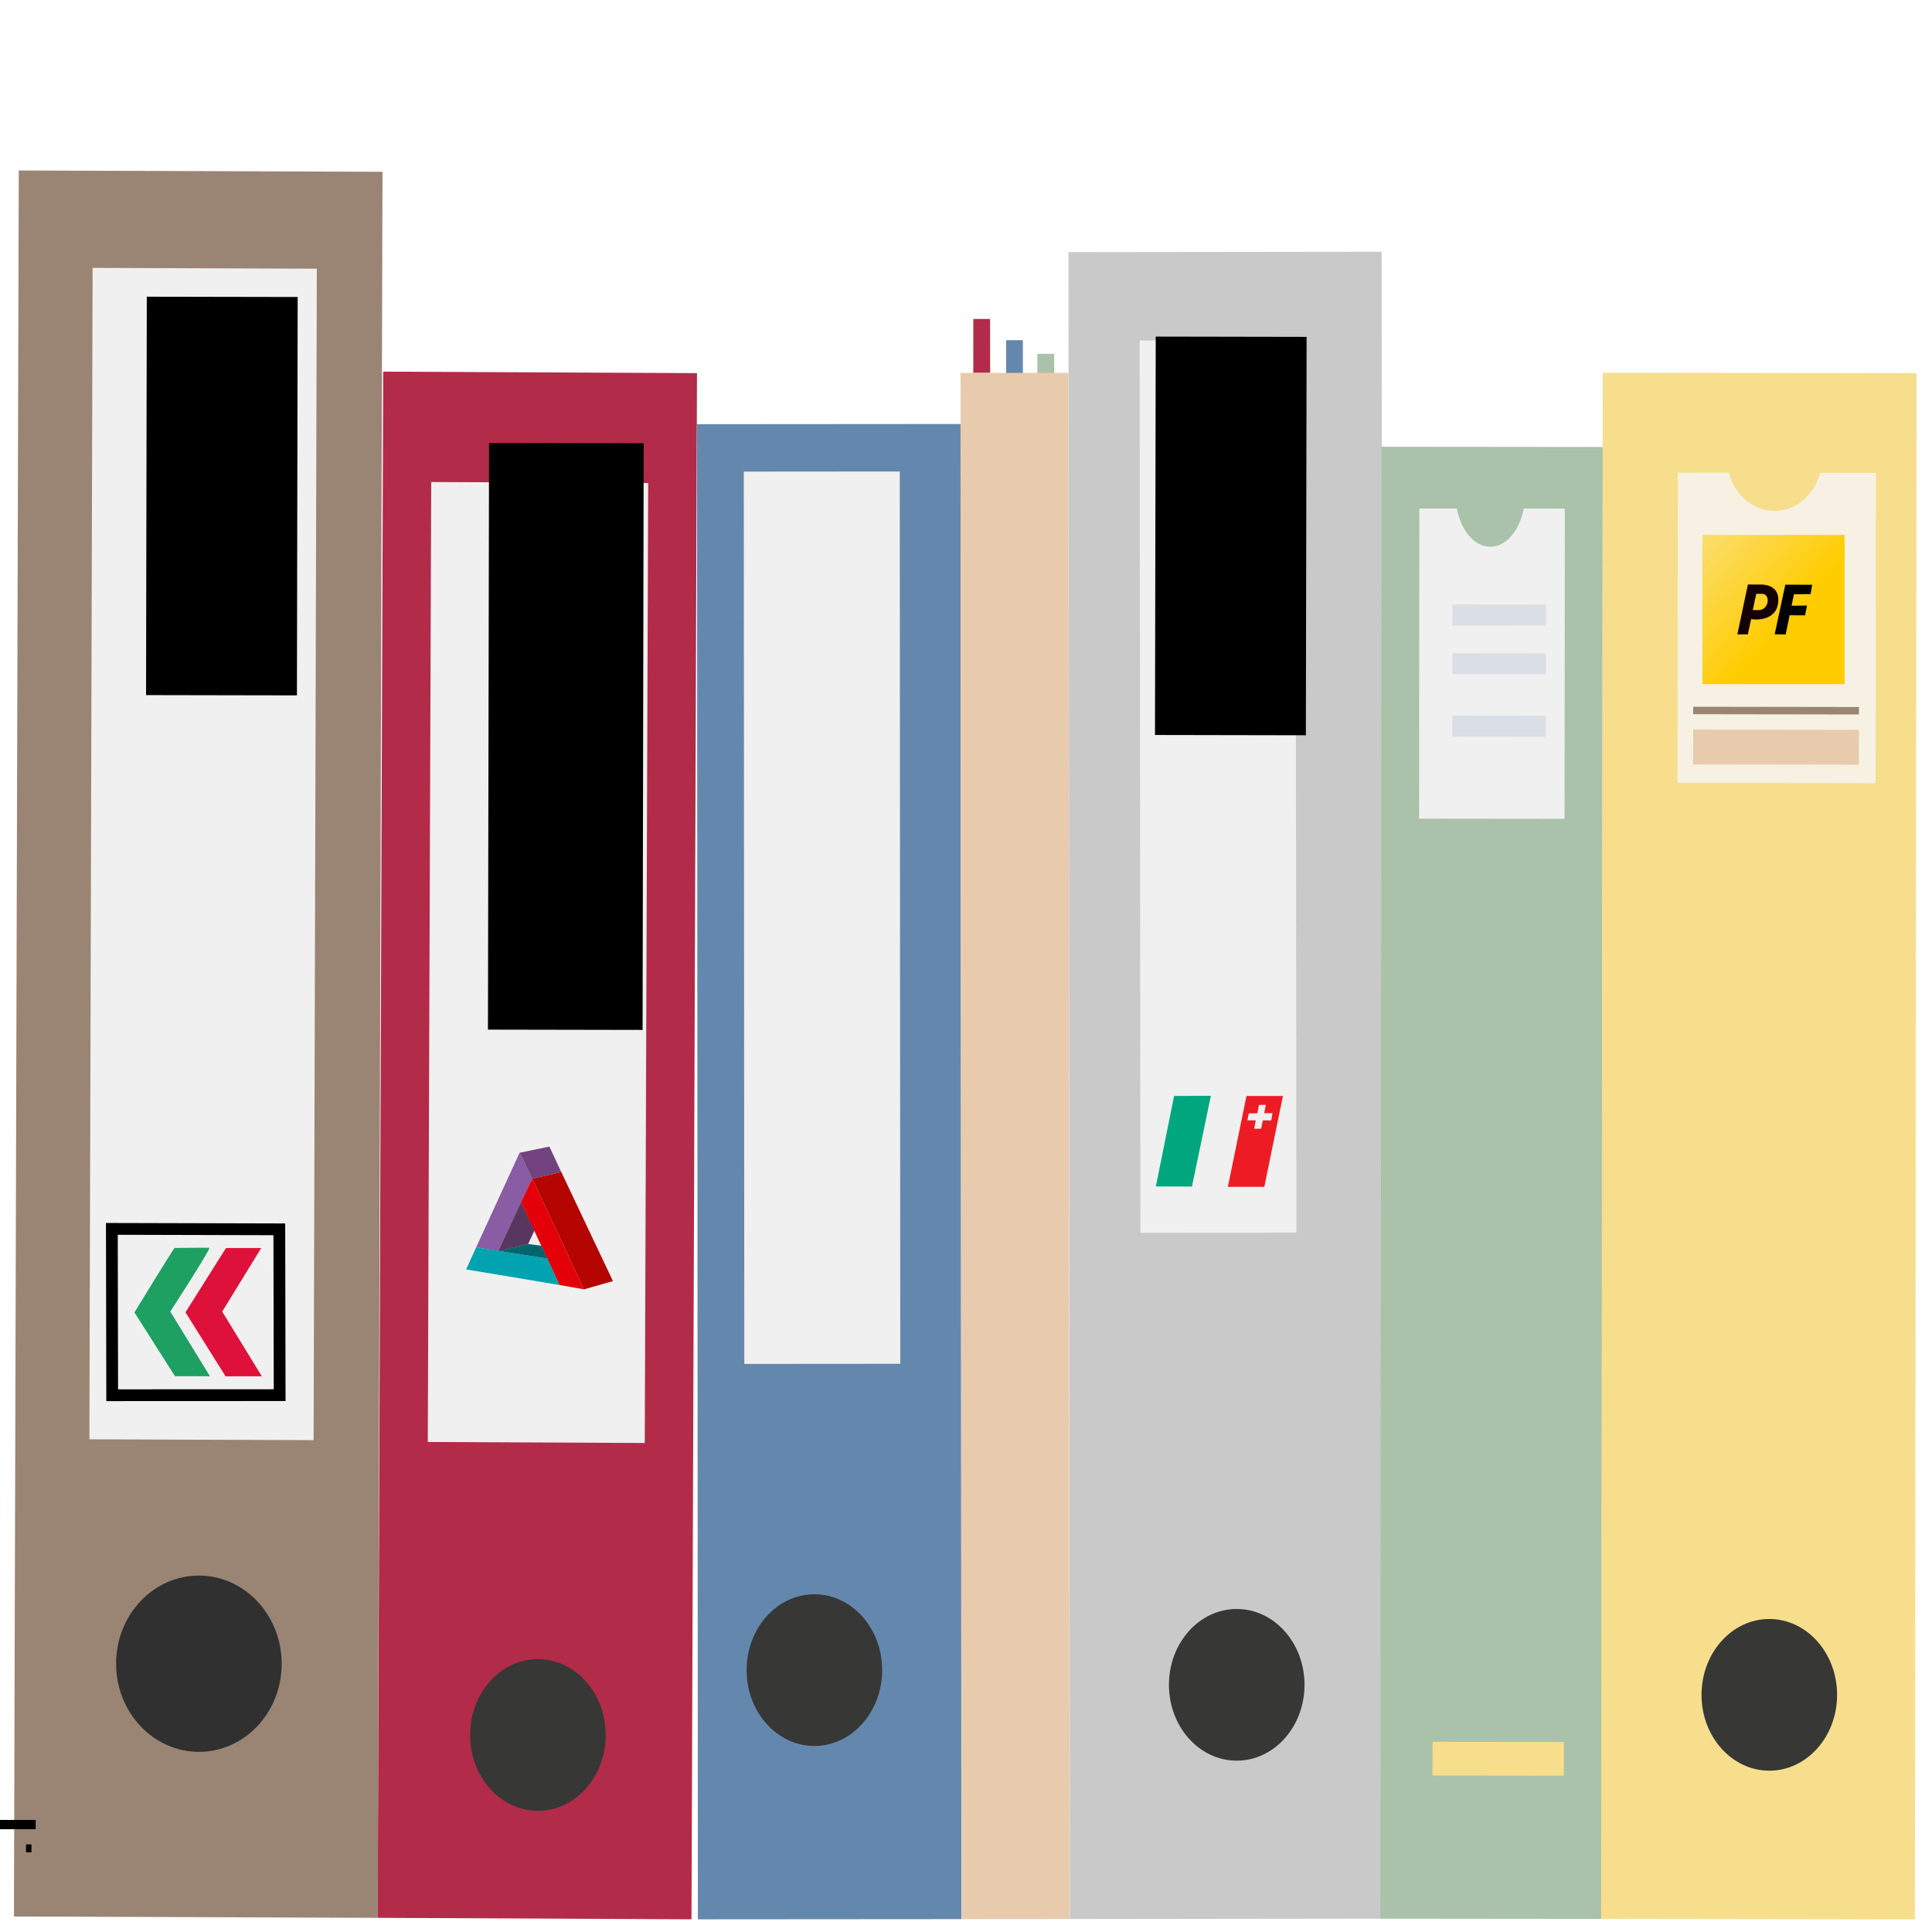 <?xml version="1.0" encoding="UTF-8" standalone="no"?>
<!-- Created with Inkscape (http://www.inkscape.org/) -->

<svg
   xmlns:dc="http://purl.org/dc/elements/1.1/"
   xmlns:cc="http://creativecommons.org/ns#"
   xmlns:rdf="http://www.w3.org/1999/02/22-rdf-syntax-ns#"
   xmlns:svg="http://www.w3.org/2000/svg"
   xmlns="http://www.w3.org/2000/svg"
   xmlns:xlink="http://www.w3.org/1999/xlink"
   xmlns:sodipodi="http://sodipodi.sourceforge.net/DTD/sodipodi-0.dtd"
   xmlns:inkscape="http://www.inkscape.org/namespaces/inkscape"
   version="1.1"
   id="svg5334"
   xml:space="preserve"
   width="1496"
   height="1496"
   viewBox="0 0 1496 1496"
   sodipodi:docname="classeurs2.svg"
   inkscape:version="0.92.4 (5da689c313, 2019-01-14)"><defs
     id="defs5338"><linearGradient
       id="linearGradient9134"
       inkscape:collect="always"><stop
         id="stop9130"
         offset="0"
         style="stop-color:#ffcc00;stop-opacity:1;" /><stop
         id="stop9132"
         offset="1"
         style="stop-color:#ffcc00;stop-opacity:0;" /></linearGradient><linearGradient
       gradientTransform="matrix(2.282,0,0,2.257,-676.42,-316.544)"
       gradientUnits="userSpaceOnUse"
       y2="-32.951"
       x2="99.696"
       y1="317.53"
       x1="475.206"
       id="linearGradient9136"
       xlink:href="#linearGradient9134"
       inkscape:collect="always" /></defs><sodipodi:namedview
     pagecolor="#ffffff"
     bordercolor="#666666"
     borderopacity="1"
     objecttolerance="10"
     gridtolerance="10"
     guidetolerance="10"
     inkscape:pageopacity="0"
     inkscape:pageshadow="2"
     inkscape:window-width="1920"
     inkscape:window-height="1001"
     id="namedview5336"
     showgrid="false"
     inkscape:zoom="1.2620321"
     inkscape:cx="1243.0786"
     inkscape:cy="366.42055"
     inkscape:window-x="-9"
     inkscape:window-y="-9"
     inkscape:window-maximized="1"
     inkscape:current-layer="g5344" /><g
     id="g5342"
     inkscape:groupmode="layer"
     inkscape:label="Classeurs"
     transform="matrix(1.333,0,0,-1.333,0,1496)"
     style="display:inline"><g
       id="g5344"
       transform="matrix(0.1,0,0,0.1,-1.681,-3.362)"><path
         d="m 5768.31,9090.282 -0.217,310.902 -2.094,2.38 -93.406,-0.08 -2.071,-2.385 0.217,-310.901 97.571,0.09"
         style="fill:#b22b49;fill-opacity:1;fill-rule:nonzero;stroke:none;stroke-width:2.116"
         id="path5348"
         inkscape:connector-curvature="0" /><path
         d="m 5958.861,8967.047 -0.217,310.901 -2.094,2.381 -93.406,-0.09 -2.071,-2.384 0.217,-310.902 97.571,0.09"
         style="fill:#6488ad;fill-opacity:1;fill-rule:nonzero;stroke:none;stroke-width:2.116"
         id="path5350"
         inkscape:connector-curvature="0" /><path
         d="m 6140.458,8888.115 -0.217,310.879 -2.074,2.381 -93.406,-0.09 -2.091,-2.384 0.217,-310.879 97.571,0.09"
         style="fill:#a9c2a9;fill-opacity:1;fill-rule:nonzero;stroke:none;stroke-width:2.116"
         id="path5352"
         inkscape:connector-curvature="0" /><path
         d="M 2238.663,10258.435 2210.742,115.947 97.898,123.633 125.819,10266.121 Z"
         style="fill:#9a8473;fill-opacity:1;fill-rule:nonzero;stroke:none;stroke-width:2.438"
         id="path5360"
         inkscape:connector-curvature="0" /><path
         d="m -71.895,6998.027 3.277,82.456 -4.737,2.178 -3.237,-81.231 4.698,-3.404"
         style="fill:#ebebeb;fill-opacity:1;fill-rule:nonzero;stroke:none;stroke-width:2.116"
         id="path5362"
         inkscape:connector-curvature="0" /><path
         d="m 901.785,6289.32 -0.336,341.715 v -341.466 l 0.336,-0.249"
         style="fill:#8e7a6a;fill-opacity:1;fill-rule:nonzero;stroke:none;stroke-width:2.116"
         id="path5366"
         inkscape:connector-curvature="0" /><path
         d="m 554.73,9700.297 1302.498,-4.737 -18.732,-6804.709 -1302.497,4.738 18.732,6804.708"
         style="fill:#f0f0f0;fill-opacity:1;fill-rule:nonzero;stroke:none;stroke-width:2.438"
         id="path5368"
         inkscape:connector-curvature="0" /><path
         d="m 1170.786,1080.081 c 265.609,-0.966 481.544,227.457 482.322,510.199 0.778,282.767 -213.894,512.731 -479.503,513.697 -265.609,0.966 -481.544,-227.431 -482.322,-510.198 -0.778,-282.741 213.894,-512.731 479.504,-513.697"
         style="fill:#303030;fill-opacity:1;fill-rule:nonzero;stroke:none;stroke-width:2.438"
         id="path5370"
         inkscape:connector-curvature="0" /><path
         d="m 8042.454,9793.975 7.792,-9682.727 -1818.975,-2.248 -7.792,9682.727 z"
         style="fill:#c9c9c9;fill-opacity:1;fill-rule:nonzero;stroke:none;stroke-width:2.197"
         id="path5384"
         inkscape:connector-curvature="0" /><path
         d="m 9327.166,8660.003 -7.147,-8550.269 -1284.711,1.286 7.146,8550.269 z"
         style="fill:#a9c2a9;fill-opacity:1;fill-rule:nonzero;stroke:none;stroke-width:2.065"
         id="path5386"
         inkscape:connector-curvature="0" /><path
         d="m 5596.493,8793.469 5.101,-8685.065 -1530.944,-1.111 -5.101,8685.065 z"
         style="fill:#6488ad;fill-opacity:1;fill-rule:nonzero;stroke:none;stroke-width:2.081"
         id="path5388"
         inkscape:connector-curvature="0" /><path
         d="m 4065.55,9088.975 -31.999,-8981.608 -1822.808,8.581 31.999,8981.608 z"
         style="fill:#b22b49;fill-opacity:1;fill-rule:nonzero;stroke:none;stroke-width:2.116"
         id="path5390"
         inkscape:connector-curvature="0" /><path
         d="m 11149.974,9088.772 -9.941,-8981.699 -1822.808,2.666 9.941,8981.7 z"
         style="fill:#f7de8d;fill-opacity:1;fill-rule:nonzero;stroke:none;stroke-width:2.116"
         id="path5392"
         inkscape:connector-curvature="0" /><path
         d="m 6223.479,9090.703 6.281,-8981.682 -626.985,-0.579 -6.281,8981.681 z"
         style="fill:#e8cbad;fill-opacity:1;fill-rule:nonzero;stroke:none;stroke-width:2.116"
         id="path5396"
         inkscape:connector-curvature="0" /><path
         d="m 3762.219,2874.222 19.867,5576.24 -1260.422,5.934 -19.867,-5576.24 1260.422,-5.934"
         style="fill:#f0f0f0;fill-opacity:1;fill-rule:nonzero;stroke:none;stroke-width:2.116"
         id="path5402"
         inkscape:connector-curvature="0" /><path
         d="m 4747.713,1114.227 c 217.488,0.163 393.647,197.564 393.509,440.895 -0.138,243.33 -176.522,440.444 -394.01,440.281 -217.448,-0.163 -393.628,-197.542 -393.49,-440.872 0.138,-243.33 176.542,-440.467 393.99,-440.304"
         style="fill:#373736;fill-opacity:1;fill-rule:nonzero;stroke:none;stroke-width:2.116"
         id="path5404"
         inkscape:connector-curvature="0" /><path
         d="m 3139.92,737.579 c 217.446,-1.024 394.459,195.391 395.326,438.719 0.867,243.328 -174.74,441.426 -392.187,442.449 -217.466,1.024 -394.459,-195.414 -395.326,-438.742 -0.867,-243.328 174.72,-441.403 392.186,-442.426"
         style="fill:#373736;fill-opacity:1;fill-rule:nonzero;stroke:none;stroke-width:2.116"
         id="path5408"
         inkscape:connector-curvature="0" /><path
         d="m 10294.071,970.674 c 217.468,-0.318 393.976,196.67 394.247,440 0.269,243.33 -175.804,440.857 -393.272,441.175 -217.468,0.318 -393.959,-196.693 -394.228,-440.023 -0.268,-243.33 175.785,-440.834 393.252,-441.152"
         style="fill:#373736;fill-opacity:1;fill-rule:nonzero;stroke:none;stroke-width:2.116"
         id="path5412"
         inkscape:connector-curvature="0" /><path
         d="m 7201.232,1028.84 c 217.468,0.249 393.588,197.697 393.377,441.05 -0.211,243.33 -176.674,440.374 -394.142,440.125 -217.468,-0.249 -393.588,-197.697 -393.377,-441.028 0.211,-243.353 176.674,-440.397 394.141,-440.147"
         style="fill:#373736;fill-opacity:1;fill-rule:nonzero;stroke:none;stroke-width:2.116"
         id="path5416"
         inkscape:connector-curvature="0" /><path
         d="m 9763.08,8510.882 296.445,-0.433 c 33.593,-128.158 139.211,-221.91 264.635,-222.094 125.403,-0.184 231.252,93.259 265.109,221.319 l 324.828,-0.475 -1.994,-1801.74 -1151.016,1.683 1.994,1801.74"
         style="fill:#f6f1e3;fill-opacity:1;fill-rule:nonzero;stroke:none;stroke-width:2.116"
         id="path5462"
         inkscape:connector-curvature="0" /><path
         d="m 8261.603,8302.642 217.685,-0.229 c 24.632,-128.135 102.211,-221.837 194.295,-221.933 92.084,-0.097 169.793,93.441 194.648,221.524 l 238.509,-0.251 -1.433,-1801.741 -845.138,0.888 1.434,1801.741"
         style="fill:#f0f0f0;fill-opacity:1;fill-rule:nonzero;stroke:none;stroke-width:2.116"
         id="path5464"
         inkscape:connector-curvature="0" /><path
         d="m 10815.428,7106.268 0.03,43.18 -962.942,1.408 -0.045,-43.179 962.943,-1.408"
         style="fill:#9a8473;fill-opacity:1;fill-rule:nonzero;stroke:none;stroke-width:2.116"
         id="path5466"
         inkscape:connector-curvature="0" /><path
         d="m 10815.105,6814.313 0.224,202.669 -962.942,1.408 -0.224,-202.669 962.941,-1.408"
         style="fill:#e8cbad;fill-opacity:1;fill-rule:nonzero;stroke:none;stroke-width:2.116"
         id="path5468"
         inkscape:connector-curvature="0" /><path
         d="m 7547.348,4096.287 -4.497,5183.266 -905.994,-1.038 4.497,-5183.267 905.994,1.039"
         style="fill:#f0f0f0;fill-opacity:1;fill-rule:nonzero;stroke:none;stroke-width:2.116"
         id="path5470"
         inkscape:connector-curvature="0" /><path
         d="m 5246.387,3334.32 -2.944,5183.268 -905.974,-0.68 2.944,-5183.268 905.974,0.68"
         style="fill:#f0f0f0;fill-opacity:1;fill-rule:nonzero;stroke:none;stroke-width:2.116"
         id="path5472"
         inkscape:connector-curvature="0" /><path
         d="m 8996.922,7744.755 -0.097,-121.889 -542.992,0.571 0.097,121.889 z"
         style="fill:#d9dfe5;fill-opacity:1;fill-rule:nonzero;stroke:none;stroke-width:2.116"
         id="path5474"
         inkscape:connector-curvature="0" /><path
         d="m 8996.697,7461.944 -0.097,-121.889 -542.992,0.571 0.097,121.889 z"
         style="fill:#d9dfe5;fill-opacity:1;fill-rule:nonzero;stroke:none;stroke-width:2.116"
         id="path5476"
         inkscape:connector-curvature="0" /><path
         d="m 8996.408,7098.9 -0.097,-121.871 -542.992,0.571 0.097,121.871 z"
         style="fill:#d9dfe5;fill-opacity:1;fill-rule:nonzero;stroke:none;stroke-width:2.116"
         id="path5478"
         inkscape:connector-curvature="0" /><path
         d="m 9100.904,941.858 0.156,195.545 -762.668,0.802 -0.156,-195.545 762.667,-0.802"
         style="fill:#f7de8d;fill-opacity:1;fill-rule:nonzero;stroke:none;stroke-width:2.116"
         id="path5480"
         inkscape:connector-curvature="0" /><flowRoot
         xml:space="preserve"
         id="flowRoot8494"
         style="font-style:normal;font-weight:normal;font-size:32px;line-height:1.25;font-family:sans-serif;letter-spacing:0px;word-spacing:0px;fill:#000000;fill-opacity:1;stroke:none"
         transform="matrix(0.014,7.5,7.5,-0.014,-4056.52,6657.309)"><flowRegion
           id="flowRegion8496"
           style="font-size:32px;line-height:1.25"><rect
             id="rect8498"
             width="308.567"
             height="116.859"
             x="76.068"
             y="656.085"
             style="font-size:32px;line-height:1.25" /></flowRegion><flowPara
           id="flowPara8500"
           style="font-size:74.667px;line-height:1.25">Banque</flowPara></flowRoot><flowRoot
         xml:space="preserve"
         id="flowRoot8502"
         style="font-style:normal;font-weight:normal;font-size:14.667px;line-height:1.25;font-family:sans-serif;letter-spacing:0px;word-spacing:0px;fill:#000000;fill-opacity:1;stroke:none"><flowRegion
           id="flowRegion8504"><rect
             id="rect8506"
             width="239.805"
             height="53.788"
             x="-15.688"
             y="630.909" /></flowRegion><flowPara
           id="flowPara8508"></flowPara></flowRoot><flowRoot
         xml:space="preserve"
         id="flowRoot8510"
         style="font-style:normal;font-weight:normal;font-size:14.667px;line-height:1.25;font-family:sans-serif;letter-spacing:0px;word-spacing:0px;fill:#000000;fill-opacity:1;stroke:none"><flowRegion
           id="flowRegion8512"><rect
             id="rect8514"
             width="31.376"
             height="45.944"
             x="168.088"
             y="496.439" /></flowRegion><flowPara
           id="flowPara8516"></flowPara></flowRoot><flowRoot
         xml:space="preserve"
         id="flowRoot8494-2"
         style="font-style:normal;font-weight:normal;font-size:32px;line-height:1.25;font-family:sans-serif;letter-spacing:0px;word-spacing:0px;fill:#000000;fill-opacity:1;stroke:none"
         transform="matrix(0.014,7.5,7.5,-0.014,-2070.412,4714.086)"><flowRegion
           id="flowRegion8496-0"
           style="font-size:32px;line-height:1.25"><rect
             id="rect8498-2"
             width="454.369"
             height="119.764"
             x="76.068"
             y="656.085"
             style="font-size:32px;line-height:1.25" /></flowRegion><flowPara
           id="flowPara8500-1"
           style="font-size:64px;line-height:1.25;fill:#333333">assurances</flowPara></flowRoot><flowRoot
         xml:space="preserve"
         id="flowRoot8494-27"
         style="font-style:normal;font-weight:normal;font-size:32px;line-height:1.25;font-family:sans-serif;letter-spacing:0px;word-spacing:0px;fill:#000000;fill-opacity:1;stroke:none"
         transform="matrix(0.014,7.5,7.5,-0.014,1804.292,6425.611)"><flowRegion
           id="flowRegion8496-9"
           style="font-size:32px;line-height:1.25"><rect
             id="rect8498-21"
             width="308.567"
             height="116.859"
             x="76.068"
             y="656.085"
             style="font-size:32px;line-height:1.25" /></flowRegion><flowPara
           id="flowPara8500-3"
           style="font-size:74.667px;line-height:1.25">Impôts</flowPara></flowRoot></g><g
       id="g11542"
       transform="matrix(0.121,0,0,-0.127,988.616,811.565)"><g
         style="display:inline"
         inkscape:label="Layer 2"
         id="layer3"><rect
           ry="0"
           y="-5.3050749e-06"
           x="2.39"
           height="682.667"
           width="682.667"
           id="rect9128"
           style="opacity:1;fill:url(#linearGradient9136);fill-opacity:1;stroke:none;stroke-width:22.943;stroke-miterlimit:4;stroke-dasharray:none;stroke-opacity:1" /></g><g
         style="display:inline"
         inkscape:label="Layer 1"
         id="layer1"><path
           sodipodi:nodetypes="cccccccccccc"
           inkscape:connector-curvature="0"
           id="path9118"
           d="m 220.938,226.852 -50.842,228.32 50.42,-0.273 15.928,-69.531 c 55.253,7.175 128.531,-9.007 130.236,-84.166 1.152,-15.843 1.031,-66.163 -72.238,-73.928 z m 40.186,42.633 34.531,0.389 c 34.084,9.86 24.598,72.07 -22.154,74.182 l -29.309,-0.105 z"
           style="fill:#140000;fill-opacity:1;stroke:none;stroke-width:1px;stroke-linecap:butt;stroke-linejoin:miter;stroke-opacity:1" /><path
           inkscape:connector-curvature="0"
           id="path9120"
           d="m 402.165,455.393 -52.805,-0.845 51.116,-226.851 129.267,0.422 -8.026,42.667 -79.842,0.845 -11.406,52.383 74.35,-0.845 -9.716,44.779 -73.927,-0.422 z"
           style="fill:#000000;fill-opacity:1;stroke:none;stroke-width:1px;stroke-linecap:butt;stroke-linejoin:miter;stroke-opacity:1" /></g></g></g><g
     inkscape:groupmode="layer"
     id="layer7"
     inkscape:label="Layer 1"
     transform="matrix(1.333,0,0,-1.333,0,1496)"
     style="display:inline"><g
       transform="matrix(0.07,0,0,-0.07,57.685,363.035)"
       inkscape:label="Layer 1"
       id="layer5"><path
         sodipodi:nodetypes="ccccc"
         inkscape:connector-curvature="0"
         id="path10262"
         d="m 104.213,-648.567 1389.594,3.691 2.781,1376.087 -1389.671,0.591 z"
         style="fill:none;stroke:#000000;stroke-width:97.795;stroke-linecap:butt;stroke-linejoin:miter;stroke-miterlimit:4;stroke-dasharray:none;stroke-opacity:1" /><path
         sodipodi:nodetypes="cccccsc"
         inkscape:connector-curvature="0"
         id="path10264"
         d="M 624.227,-489.937 C 592.547,-448.509 291.583,44.974 291.583,44.974 L 627.882,573.793 918.176,574.384 588.891,37.663 c 0,0 341.173,-526.382 324.115,-528.819 -17.059,-2.437 -288.779,1.218 -288.779,1.218 z"
         style="fill:#1ea062;fill-opacity:1;stroke:none;stroke-width:5.41px;stroke-linecap:butt;stroke-linejoin:miter;stroke-opacity:1" /><path
         sodipodi:nodetypes="ccccccc"
         inkscape:connector-curvature="0"
         id="path10266"
         d="M 1051.372,-489.937 715.072,43.756 1047.938,575.012 H 1348.68 L 1019.691,37.75 1343.806,-489.937 Z"
         style="fill:#de113b;fill-opacity:1;stroke:none;stroke-width:5.41px;stroke-linecap:butt;stroke-linejoin:miter;stroke-opacity:1" /></g><g
       id="g11482"
       transform="matrix(0.571,0,0,-0.53,249.029,474.506)"><g
         inkscape:label="Layer 1"
         id="layer6" /><path
         sodipodi:nodetypes="ccccc"
         inkscape:connector-curvature="0"
         id="path10826"
         d="M 48.3,144.855 92.479,41.234 105.35,69.496 70.73,149.002 Z"
         style="fill:#895ca3;fill-opacity:1;stroke:none;stroke-width:0.399;stroke-linecap:butt;stroke-linejoin:miter;stroke-miterlimit:4;stroke-dasharray:none;stroke-opacity:1" /><path
         sodipodi:nodetypes="ccccc"
         inkscape:connector-curvature="0"
         id="path10828"
         d="m 70.73,149.002 30.393,-7.765 6.573,-15 -13.736,-30.927 z"
         style="fill:#57375f;fill-opacity:1;stroke:none;stroke-width:0.4;stroke-linecap:butt;stroke-linejoin:miter;stroke-miterlimit:4;stroke-dasharray:none;stroke-opacity:1" /><path
         sodipodi:nodetypes="ccccc"
         inkscape:connector-curvature="0"
         id="path10830"
         d="M 105.35,69.597 158.024,190.916 132.998,186.149 93.959,95.311 Z"
         style="fill:#e30009;fill-opacity:1;stroke:none;stroke-width:0.4;stroke-linecap:butt;stroke-linejoin:miter;stroke-miterlimit:4;stroke-dasharray:none;stroke-opacity:1" /><path
         inkscape:connector-curvature="0"
         id="path10832"
         d="m 92.479,41.234 30.3,-6.765 12.135,27.977 -29.564,7.151 z"
         style="fill:#72437e;fill-opacity:1;stroke:none;stroke-width:0.4;stroke-linecap:butt;stroke-linejoin:miter;stroke-miterlimit:4;stroke-dasharray:none;stroke-opacity:1" /><path
         sodipodi:nodetypes="ccccc"
         inkscape:connector-curvature="0"
         id="path10834"
         d="m 48.3,144.855 -10.219,24.227 94.917,17.068 -12.215,-28.913 z"
         style="fill:#00a3af;fill-opacity:1;stroke:none;stroke-width:0.4;stroke-linecap:butt;stroke-linejoin:miter;stroke-miterlimit:4;stroke-dasharray:none;stroke-opacity:1" /><path
         inkscape:connector-curvature="0"
         id="path10836"
         d="M 105.35,69.597 158.024,190.916 187.413,181.855 134.914,62.446 Z"
         style="fill:#b50501;fill-opacity:1;stroke:none;stroke-width:0.4;stroke-linecap:butt;stroke-linejoin:miter;stroke-miterlimit:4;stroke-dasharray:none;stroke-opacity:1" /><path
         sodipodi:nodetypes="ccccc"
         inkscape:connector-curvature="0"
         id="path10838"
         d="m 70.856,148.749 49.927,8.487 -6.207,-14.081 -13.453,-1.919 z"
         style="fill:#00656c;fill-opacity:1;stroke:none;stroke-width:0.4;stroke-linecap:butt;stroke-linejoin:miter;stroke-miterlimit:4;stroke-dasharray:none;stroke-opacity:1" /></g><g
       inkscape:label="Layer 1"
       id="layer4"
       transform="matrix(0.084,0,0,-0.084,667.119,513.764)"><path
         sodipodi:nodetypes="ccccc"
         inkscape:connector-curvature="0"
         id="path9697"
         d="M 51.277,960.443 177.429,334.823 431.601,333.673 300.921,961.197 Z"
         style="fill:#00a77e;fill-opacity:1;stroke:none;stroke-width:3.947px;stroke-linecap:butt;stroke-linejoin:miter;stroke-opacity:1" /><path
         inkscape:connector-curvature="0"
         id="path9699"
         d="M 677.989,334.823 549.214,962.923 H 801.374 L 929.933,334.823 Z m 133.879,61.459 -11.142,57.505 57.11,-0.431 -8.266,49.958 h -58.511 l -11.86,57.864 -47.837,0.251 10.423,-58.224 h -57.757 l 10.063,-48.161 59.122,-0.288 11.142,-57.865 z"
         style="fill:#ed1c24;fill-opacity:1;stroke:none;stroke-width:3.947px;stroke-linecap:butt;stroke-linejoin:miter;stroke-opacity:1" /></g></g></svg>